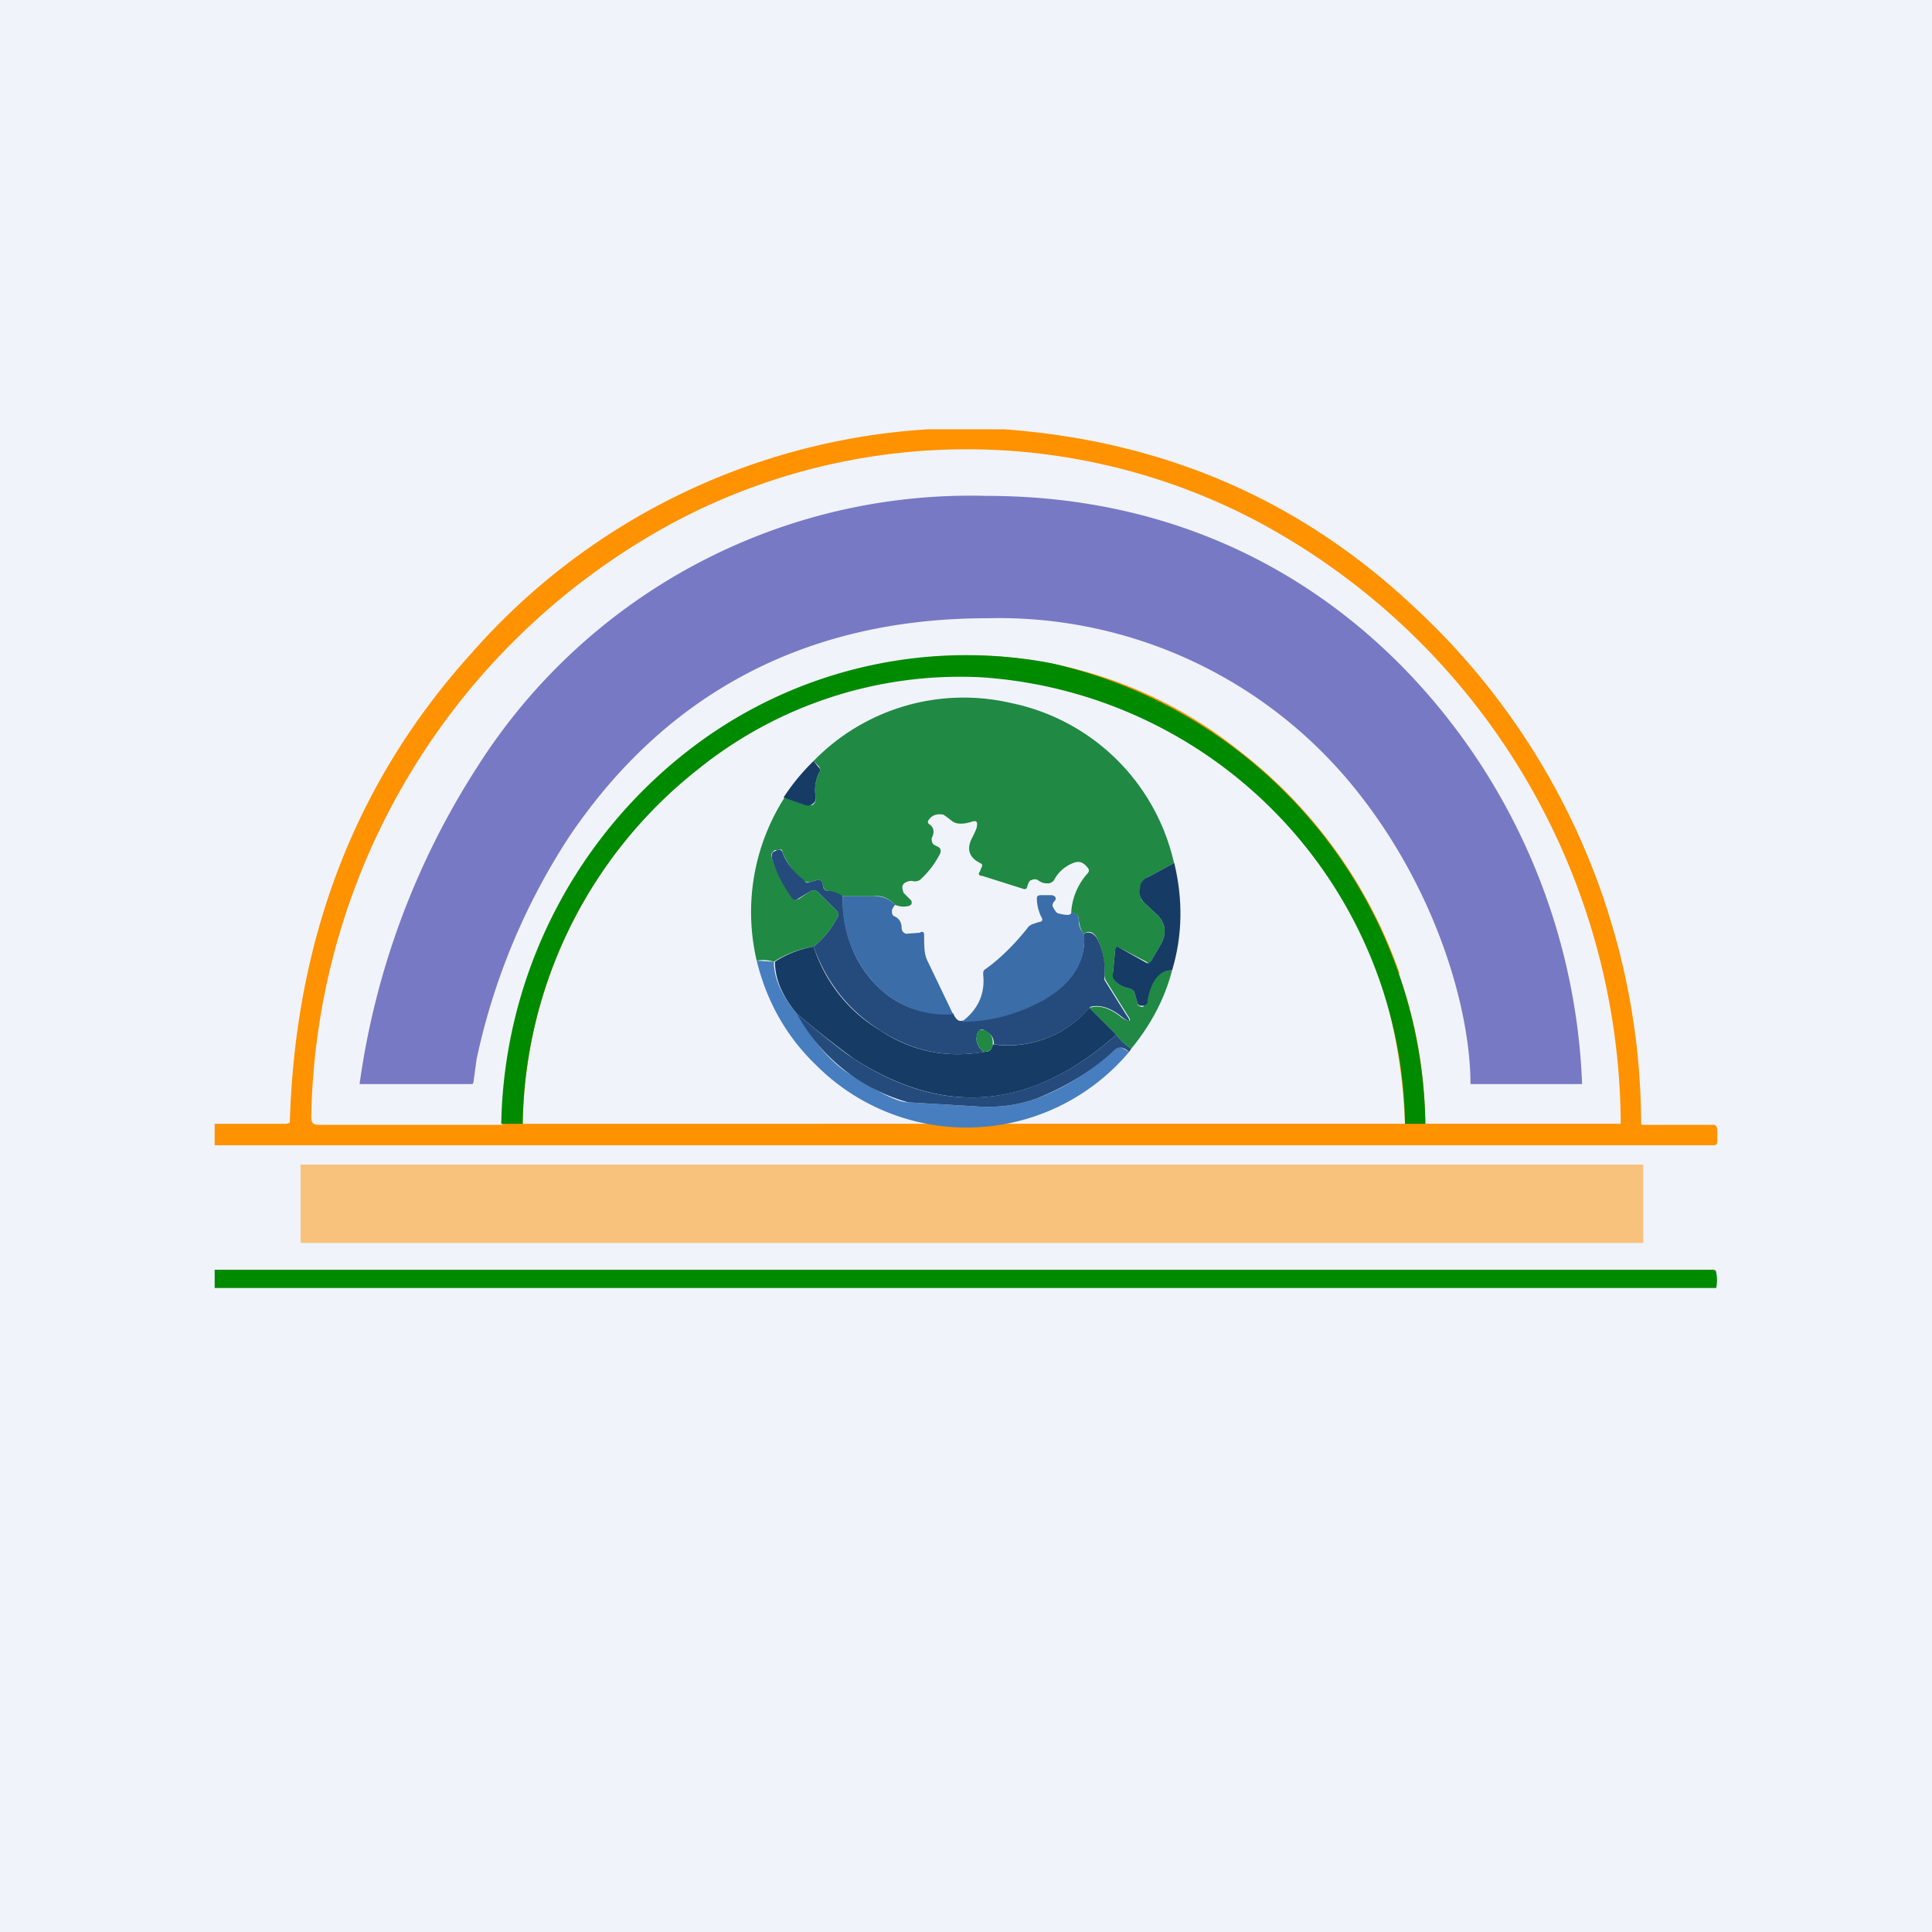 <!-- by TradingView --><svg width="18" height="18" viewBox="0 0 18 18" xmlns="http://www.w3.org/2000/svg"><path fill="#F0F3FA" d="M0 0h18v18H0z"/><path fill-rule="evenodd" d="M9.36 4c1.49.11 2.76.66 3.82 1.66a6.58 6.58 0 0 1 2.11 4.8c0 .02 0 .02.02.02h.66c.02 0 .03.03.03.05v.1c0 .03-.01.04-.03.04H2v-.2h.67l.03-.01c.05-1.7.6-3.16 1.68-4.36A6.16 6.16 0 0 1 8.64 4h.72Zm3.73 6.47H4.87a4.3 4.3 0 0 1 2.9-4 3.98 3.98 0 0 1 3.97.92c.85.79 1.3 1.82 1.35 3.08Zm-.06-1.4c.16.44.24.9.25 1.4h1.82a6.4 6.4 0 0 0-3.4-5.62 5.8 5.8 0 0 0-5.39 0A6.42 6.42 0 0 0 2.9 10.4c0 .07.02.08.08.08h1.7a4.44 4.44 0 0 1 3.3-4.24 4.05 4.05 0 0 1 3.56.75 4.48 4.48 0 0 1 1.5 2.08Z" fill="#FF9200"/><path d="M13.28 10.47h-.19a4.23 4.23 0 0 0-3.95-4.16 3.89 3.89 0 0 0-2.64.86 4.28 4.28 0 0 0-1.63 3.3h-.2a4.51 4.51 0 0 1 1.67-3.42 4.22 4.22 0 0 1 3.46-.87 4.47 4.47 0 0 1 3.48 4.3Z" fill="#008A00"/><path d="m10.94 8.04-.24.13a.14.14 0 0 0-.08.11c0 .05 0 .1.04.13l.13.12c.07.08.08.16.03.26l-.1.17c0 .02-.02.02-.04 0l-.25-.13c-.02-.02-.04-.01-.04.02l-.02.21.01.07c.04.04.08.07.15.08.02 0 .03.02.04.04l.03.1c0 .02.01.02.03.03h.02l.04-.05c.03-.2.11-.29.23-.29-.07.27-.2.51-.38.73a.5.5 0 0 1-.14-.13l-.25-.25c.09-.03.19 0 .3.09.08.05.1.04.05-.03l-.2-.32-.01-.04a.7.7 0 0 0-.06-.33c-.03-.07-.08-.1-.13-.06-.03-.03-.04-.07-.05-.13 0-.04-.02-.06-.07-.07a.6.6 0 0 1 .15-.36c.02-.02.02-.04 0-.06-.04-.05-.08-.06-.13-.04a.34.34 0 0 0-.18.16.07.07 0 0 1-.06.03c-.02 0-.05 0-.09-.03a.06.06 0 0 0-.06 0c-.02 0-.03.03-.04.06 0 .02-.02.03-.04.02l-.38-.12c-.03 0-.04-.02-.02-.04l.01-.03c.02-.03.01-.04-.01-.05-.1-.05-.13-.13-.07-.24a.7.7 0 0 0 .04-.09c.01-.06 0-.07-.06-.05-.07.02-.13.02-.17-.01a1.17 1.17 0 0 0-.08-.06c-.05-.01-.1 0-.13.04-.02.02-.02.04 0 .05.04.03.05.07.02.13 0 .02 0 .04.02.06l.04.02c.02.01.03.03.02.06a.83.83 0 0 1-.18.24.08.08 0 0 1-.07.02.1.1 0 0 0-.07.01c-.04.02-.04.05-.02.1l.07.07c.01.03 0 .04-.02.05a.2.2 0 0 1-.13-.01c-.06-.06-.12-.09-.2-.08h-.3a.41.41 0 0 0-.13-.05.05.05 0 0 1-.04-.04l-.01-.04c-.01-.02-.03-.03-.05-.02l-.07.02c-.02 0-.04 0-.06-.02a.67.67 0 0 1-.19-.26c0-.03-.02-.03-.05-.02h-.02c-.03.02-.04.04-.03.07.03.11.1.24.19.37.02.03.04.03.07.01l.09-.06c.03-.02.05-.02.08 0l.18.18c.01.02.02.04 0 .06a.83.83 0 0 1-.22.27.94.94 0 0 0-.37.14.34.34 0 0 0-.16-.01 1.98 1.98 0 0 1 .26-1.52l.2.07h.06a.07.07 0 0 0 .03-.07.38.38 0 0 1 .03-.23c.02-.02.01-.04 0-.06l-.05-.05a1.95 1.95 0 0 1 1.84-.54 1.96 1.96 0 0 1 1.52 1.5Z" fill="#208943"/><path d="m7.58 7.09.04.05c.02.02.03.04.01.06a.38.38 0 0 0-.03.23c0 .02 0 .04-.03.06a.07.07 0 0 1-.07.01l-.2-.07a2 2 0 0 1 .28-.34Z" fill="#163B65"/><path d="M7.85 8.35c0 .31.09.57.27.78.2.23.45.33.76.31.02.05.05.08.08.07.27 0 .52-.06.76-.2.27-.15.4-.36.38-.61.05-.03.1 0 .13.06.05.11.07.22.06.33v.04l.2.32c.05.07.04.08-.03.03-.12-.1-.22-.12-.3-.1a1 1 0 0 1-.9.35c0-.07-.03-.1-.09-.13-.03-.02-.05 0-.06.02-.03.08 0 .14.06.18-.34.06-.66 0-.97-.2-.3-.19-.5-.45-.62-.78a.83.83 0 0 0 .22-.27c.02-.02.01-.04 0-.06l-.18-.18c-.03-.02-.05-.02-.08 0l-.1.06c-.02.02-.04.02-.06 0-.1-.14-.16-.27-.19-.38 0-.03 0-.05.03-.06l.02-.01c.03-.01.04 0 .05.02.03.09.1.18.2.26.01.02.03.03.05.02l.07-.02c.02-.01.04 0 .05.02l.01.04c0 .02.02.04.04.04.05 0 .1.02.14.05Z" fill="#244B7B"/><path d="M10.94 8.04c.08.33.08.67-.02 1-.12 0-.2.1-.23.3 0 .01-.02.03-.04.03h-.02a.03.03 0 0 1-.03-.02l-.03-.1a.06.06 0 0 0-.04-.04.24.24 0 0 1-.15-.08.09.09 0 0 1-.01-.07l.02-.21c0-.03.02-.04.04-.02l.25.14c.02.01.03 0 .04-.01l.1-.17c.05-.1.04-.18-.03-.26l-.13-.12a.14.14 0 0 1-.04-.13c0-.05.03-.09.08-.11l.24-.13Z" fill="#163B65"/><path d="M9.98 8.5c.04 0 .07.03.07.07 0 .06.02.1.05.13.02.25-.1.46-.38.62-.24.13-.49.2-.76.2.15-.11.22-.26.2-.44 0-.02 0-.04.02-.05.14-.1.27-.23.39-.38a.1.1 0 0 1 .05-.04l.06-.02c.03 0 .04-.02.02-.05a.41.41 0 0 1-.04-.17c0-.02.01-.03.04-.03h.1c.04.01.04.03.03.05-.02.02-.03.04-.02.06.02.04.04.06.05.06.08.02.12.02.12-.01ZM8.34 8.43a.15.15 0 0 0-.03.05c0 .03 0 .05.03.06.04.02.06.06.06.1 0 .04.02.05.04.06l.13-.01c.03-.02.04 0 .04.02 0 .1 0 .18.03.24l.24.5a.9.9 0 0 1-.76-.32 1.13 1.13 0 0 1-.27-.78h.3c.07 0 .13.02.19.08Z" fill="#3B6DA8"/><path d="M7.58 8.82c.11.33.32.6.62.78.3.2.63.26.97.2.05 0 .07-.02.08-.07a1 1 0 0 0 .9-.34l.25.25c-.79.7-1.6.77-2.45.22a8.75 8.75 0 0 1-.53-.42c-.14-.17-.2-.33-.2-.48a.94.94 0 0 1 .36-.14Z" fill="#163B65"/><path d="M7.21 8.96c0 .15.07.31.21.48.16.27.32.45.47.55.28.18.47.28.57.28l.67.04c.2.01.38-.02.54-.08.27-.1.5-.26.72-.45a.06.06 0 0 1 .06-.02l.07.04a1.98 1.98 0 0 1-2.92.12c-.28-.27-.46-.6-.55-.97l.16.01Z" fill="#467EBF"/><path d="M10.4 9.64a.5.5 0 0 0 .14.13l-.02.03a.17.17 0 0 0-.07-.04c-.02 0-.04 0-.06.02-.22.2-.45.34-.72.45-.16.06-.34.09-.54.08l-.67-.04a1.71 1.71 0 0 1-1.04-.83c.27.23.45.37.53.42.84.55 1.66.48 2.45-.22Z" fill="#244B7B"/><path d="M9.25 9.72c0 .06-.04.08-.08.08-.06-.04-.09-.1-.06-.18 0-.03.03-.03.06-.02.06.02.08.06.08.12Z" fill="#208943"/><path d="M16 12H2v-.17h13.95c.02 0 .04 0 .04.03.01.04.01.09 0 .14Z" fill="#008A00"/><path opacity=".5" d="M4.4 10.1H3.35a7.3 7.3 0 0 1 1.1-2.96 5.44 5.44 0 0 1 4.74-2.52c1.93 0 3.33.88 4.24 2a5.88 5.88 0 0 1 1.31 3.48H13.7c0-.7-.32-1.8-1.05-2.72a4.26 4.26 0 0 0-3.45-1.62c-2.02 0-3.2 1-3.9 2.04a6.11 6.11 0 0 0-.86 2.07l-.03.22Z" fill="#00008E"/><path opacity=".5" fill="#FF9200" d="M2.8 10.85h12.51v.73H2.8z"/></svg>